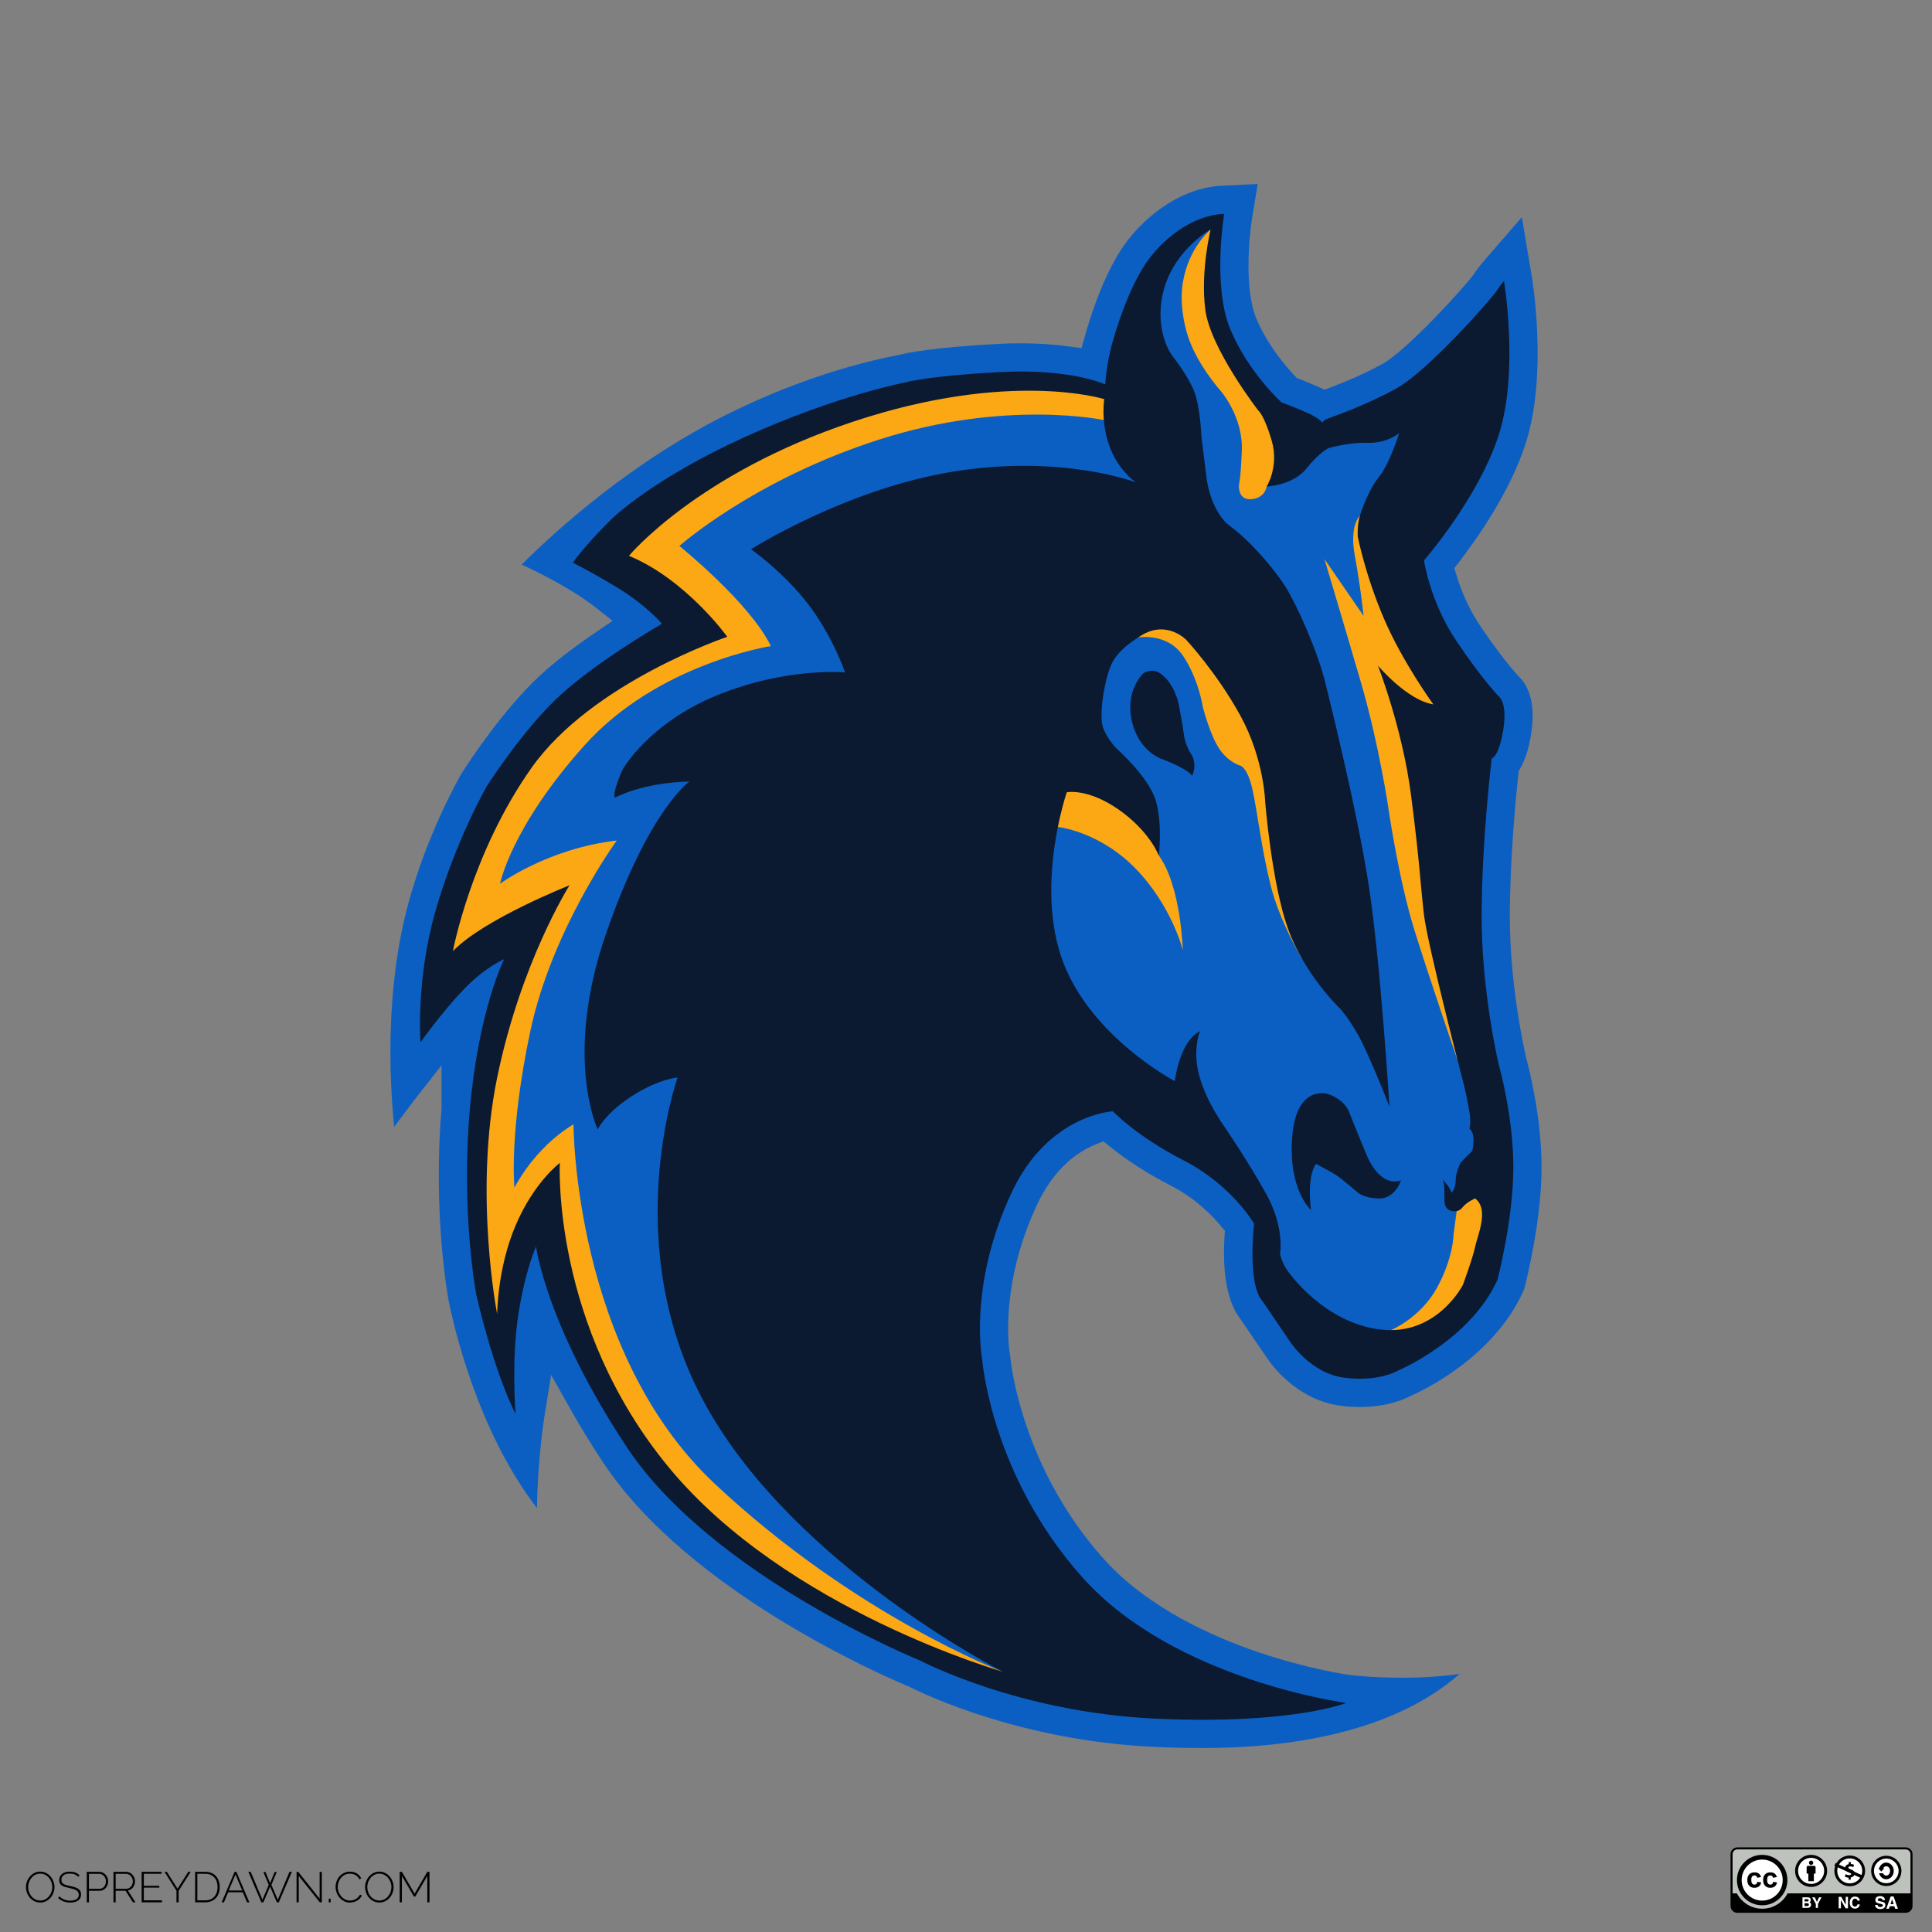<?xml version="1.0" encoding="utf-8"?>
<!-- Generator: Adobe Illustrator 16.0.0, SVG Export Plug-In . SVG Version: 6.00 Build 0)  -->
<!DOCTYPE svg PUBLIC "-//W3C//DTD SVG 1.1//EN" "http://www.w3.org/Graphics/SVG/1.1/DTD/svg11.dtd">
<svg version="1.1" id="Layer_1" xmlns="http://www.w3.org/2000/svg" xmlns:xlink="http://www.w3.org/1999/xlink" x="0px" y="0px"
	 width="595.275px" height="595.279px" viewBox="0 0 595.275 595.279" enable-background="new 0 0 595.275 595.279"
	 xml:space="preserve">
<rect x="0" y="0" width="595.275" height="595.279" fill="#808080" stroke="none"/>
<g id="Layer_2">
	<g id="_x37_Wl2mV_1_">
	</g>
</g>
<g id="Layer_1_1_">
	<g>
		<path fill="#0B5FC3" d="M370.634,538.59c-4.896,0-10.062-0.116-15.323-0.371c-40.27-1.905-69.664-15.752-75.149-18.506
			c-7.138-2.98-67.896-29.023-94.448-69.271c-3.415-5.161-6.636-10.409-9.576-15.604l-6.338-11.207l-2.046,12.71
			c-0.104,0.667-2.104,13.292-2.302,28.302c-18.446-23.812-25.773-56.646-27.184-63.703l-0.122-0.651
			c-0.055-0.255-4.854-26.262-2.111-58.549V328.27l-8.084,10.285l-6.505,8.619c-1.563-15.719-2.646-43.157,4.435-69.063
			c5.57-20.428,14.588-36.758,16.342-39.823c2.352-3.706,13.06-20.021,24.569-30.532c4.243-3.894,9.918-8.266,16.876-13.009
			l5.073-3.465l-4.818-3.805c-7.25-5.729-16.975-10.659-23.188-13.524c10.354-10.343,34.432-32.337,65.357-47.306
			c11.593-5.615,29.726-13.151,50.315-17.188l0.775-0.162c2.012-0.517,10.146-2.271,30.313-3.333
			c2.393-0.137,4.752-0.188,7.038-0.188c5.177,0,10.156,0.324,14.801,0.958l3.888,0.523l1.342-4.708
			c5.424-18.861,11.737-27.204,13.552-29.309c2.105-2.68,12.778-15.31,28.674-16.044l10.732-0.498l-1.756,10.609
			c-0.896,5.486-2.417,21.692,1.271,30.696c3.339,8.062,8.854,14.562,11.848,17.727l0.688,0.729l0.943,0.373
			c1.668,0.652,3.88,1.56,5.915,2.468l1.692,0.77l1.742-0.66c3.494-1.312,10.233-4.021,16.229-7.368
			c7.389-4.13,24.912-23.339,27.896-27.396c1.22-1.854,2.425-3.306,2.781-3.724l12.13-14.014l3.057,18.232
			c0.209,1.219,4.957,29.979-1.826,51.34c-4.758,14.918-14.957,29.403-20.614,36.72l-1.424,1.848l0.678,2.231
			c1.716,5.622,4.204,10.945,7.189,15.385c6.361,9.446,10.54,14.18,11.663,15.41c4.086,3.763,5.418,9.924,4.131,18.104
			c-0.696,4.394-1.822,7.944-3.353,10.568l-0.471,0.827l-0.104,0.952c-0.788,7.326-2.625,26.269-2.625,43.979
			c0,21.192,4.521,41.234,5.042,43.459c1.143,4.229,4.73,18.719,4.73,33.771c0,16.184-4.646,34.726-5.167,36.782l-0.199,0.746
			l-0.305,0.678c-9.056,20.013-30.36,30.254-34.544,32.103c-2.647,1.382-7.822,3.473-15.731,3.473c-1.877,0-3.832-0.124-5.759-0.358
			c-13.669-1.71-21.578-12.729-23.021-14.925l-8.048-11.813c-3.96-5.039-5.634-13.97-4.911-25.406l0.117-1.778l-1.138-1.38
			c-2.99-3.626-8.128-8.766-15.601-12.604c-6.948-3.559-13.222-7.568-18.632-11.935l-2.074-1.667l-2.457,1.002
			c-5.262,2.138-12.66,7.112-18.024,18.635c-11.328,24.346-8.698,43.611-8.356,45.732l0.178,0.938l-0.008,0.279
			c0.133,1.438,3.438,33.76,28.764,62.065c13.382,14.938,33.231,23.862,47.539,28.724c15.271,5.193,27.767,7.047,28.692,7.095
			c-0.042,0.01,6.568,0.808,15.629,0.808c6.459,0,12.403-0.396,17.807-1.172C428.541,534.362,395.886,538.59,370.634,538.59z"/>
		<g>
			<path fill="#FCA815" d="M325.96,254.798c0,0,12.728,1.305,23.941,12.835c11.193,11.535,14.521,25.072,14.521,25.072
				s-0.471-19.508-7.374-29.127l-7.146-15.907l-27.188-10.21l1.206,13.531L325.96,254.798z"/>
			<path fill="#FCA815" d="M350.721,196.395c0,0,8.832-1.543,13.706,5.56c4.876,7.104,6.202,15.979,6.202,15.979
				s2.229,8.662,5.11,12.861c2.888,4.22,6.431,5.111,6.431,5.111s2.229,0.447,3.771,7.536c1.563,7.103,2.673,17.761,5.546,29.297
				c2.886,11.534,9.839,22.933,9.839,22.933l-3.348-27.597l-10.035-50.812l-15.312-24.637l-18.423-9.979L350.721,196.395z"/>
			<path fill="#FCA815" d="M419.013,158.909c0,0-3.333,2.88-1.559,12.425c1.778,9.54,2.675,18.419,2.675,18.419l-12.051-17.499
				c0,0,5.384,17.947,11.154,37.688c5.771,19.756,8.654,39.725,8.654,39.725s3.097,21.298,7.761,36.396
				c4.665,15.086,13.47,40.681,13.47,40.681l-4.59-42.896l-4.664-58.594l6.656-2.413l2.598-16.174l-21.45-27.119L419.013,158.909z"
				/>
			<path fill="#FCA815" d="M460.28,383.024l-11.156,22.188l-16.344,8.173l-4.188-3.562c0,0,9.056-3.729,14.168-13.046
				c5.101-9.328,5.101-16.418,5.101-16.418l1.271-9.546l6.056-5.777L460.28,383.024z"/>
			<path fill="#FCA815" d="M373.022,70.706c0,0-6.877,5.562-8.595,16.527c0,0-1.331,6.432,1.333,15.534
				c2.654,9.091,10.271,17.585,10.271,17.585s7.039,7.937,6.591,18.575c-0.354,8.869-0.883,10.429-0.883,10.429
				s-0.445,4.465,3.32,4.458c4.664-0.021,5.226-3.898,5.226-3.898l6.542-7.438l-6.653-20.188l-15.547-21.086l-1.984-19.521
				L373.022,70.706z"/>
			<path fill="#FCA815" d="M340.115,129.427c0,0-30.284-6.478-69.098,5.964c-38.846,12.424-61.688,32.833-61.688,32.833
				s21.739,17.521,28.188,30.844c0,0-34.841,5.323-57.476,30.626c-22.637,25.291-25.97,42.604-25.97,42.604
				s14.664-10.865,35.956-13.315c0,0-19.974,27.357-26.627,58.729c-6.667,31.364-4.888,48.229-4.888,48.229
				s5.979-12.206,18.19-19.521c0,0,0,69.896,43.492,110.725c43.492,40.821,88.76,57.926,88.76,57.926l2.213,3.771l-32.614-11.985
				l-34.835-19.077l-28.406-21.529l-20.633-23.959l-19.978-39.507l-8.208-27.729l-5.771,13.749l-4.204,21.044h-4.216l-3.333-11.938
				l-1.779-35.062l3.321-39.537l10.211-37.016l-26.185,16.864l7.104-33.293l11.095-25.297l25.521-30.396l35.062-21.292
				l-28.631-20.866l23.743-22.411l41.938-20.407l52.6-11.097h25.295l15.311,3.552L340.115,129.427z"/>
		</g>
		<g>
			<path fill="#0B1A31" d="M461.832,328.2c0,0-5.314-22.182-5.314-45.698c0-23.521,3.104-48.812,3.104-48.812
				s2.216-0.454,3.562-8.874c1.314-8.437-1.347-10.21-1.347-10.21s-4.871-4.893-13.079-17.088c-8.21-12.201-10-24.854-10-24.854
				s16.877-19.302,23.079-38.842c6.224-19.513,1.56-47.26,1.56-47.26s-1.172,1.368-2.003,2.674
				c-1.854,2.947-21.505,25.073-31.061,30.396c-9.553,5.32-20.633,9.1-20.633,9.1s-2.214,0.666-2.214,1.548
				c0,0-0.848-1.33-4.502-2.998c-3.668-1.659-8.16-3.325-8.16-3.325s-10.311-9.318-15.796-22.63
				c-5.509-13.312-1.838-35.444-1.838-35.444c-13.209,0.608-22.313,12.812-22.313,12.812s-6.312,6.66-11.978,26.298
				c-1.379,4.81-2.088,9.341-2.36,13.451c0,0-10.449-4.961-32.569-3.806c-22.14,1.169-28.967,3.165-28.967,3.165
				s-21.13,3.988-49.438,16.809c-28.281,12.815-40.757,24.961-40.757,24.961s-7.661,7.325-12.324,13.818
				c0,0,3.668,1.666,13.146,7.314c9.49,5.657,14.314,11.484,14.314,11.484s-19.638,11.313-31.278,21.964
				c-11.648,10.658-22.811,28.294-22.811,28.294s-9.489,16.641-15.646,38.107c-6.153,21.479-4.646,40.612-4.646,40.612
				s6.331-8.984,13.146-16.146c6.815-7.155,12.637-9.488,12.637-9.488s-7.974,15.644-10.646,46.943
				c-2.661,31.271,2.002,56.239,2.002,56.239s4.988,22.636,12.151,36.949c0,0-1.332-16.479,0.833-30.459
				c2.146-13.979,5.479-21.146,5.479-21.146s2.984,23.98,27.797,61.59c26.469,40.104,90.703,66.063,90.703,66.063
				s29.944,15.81,72.062,17.81c42.1,1.998,59.07-4.823,59.07-4.823s-52.921-6.985-81.215-38.606
				c-28.293-31.619-30.952-67.239-30.952-67.239s-4.415-22.511,8.988-51.26c11.317-24.295,31.278-25.188,31.278-25.188
				s7.023,7.542,21.754,15.098c14.889,7.637,21.751,19.521,21.751,19.521s-2.229,18.646,2.651,23.96l8.431,12.396
				c0,0,6.219,9.8,16.863,11.131c10.659,1.33,16.431-2.229,16.431-2.229s22.174-9.312,30.607-27.94c0,0,4.896-18.646,4.896-34.612
				C466.287,343.746,461.832,328.2,461.832,328.2z M293.975,145.259c-33.281,5.323-62.571,23.972-62.571,23.972
				s9.987,6.979,17.637,16.97c7.648,9.987,11.317,20.97,11.317,20.97s-17.972-1.667-39.275,6.989
				c-21.292,8.649-29.272,22.972-29.272,22.972s-3.333,7.325-2.34,8.646c0,0,8.317-4.65,22.974-4.979c0,0-12.325,8.32-25.633,46.6
				c-13.319,38.272-2.662,60.583-2.662,60.583s2.326-5.002,10.646-10.319c8.32-5.334,13.979-5.663,13.979-5.663
				s-18.646,52.264,8.992,101.521c27.617,49.264,91.192,81.55,91.192,81.55s-66.567-18.979-102.852-62.906
				c-36.278-43.938-33.616-93.865-33.616-93.865s-7.998,5.985-13.645,19.306c-5.659,13.312-5.659,27.293-5.659,27.293
				s-7.326-37.28,0-72.896c7.312-35.604,22.299-59.244,22.299-59.244s-26.439,10.432-35.941,20.298c0,0,5.658-30.274,24.289-56.566
				c18.646-26.309,60.257-40.284,60.257-40.284s-12.656-17.637-30.296-24.961c0,0,20.974-25.296,68.9-41.271
				c48.576-16.196,77.542-6.995,77.542-6.995s-2.661,15.978,9.665,25.634C349.903,148.586,327.267,139.931,293.975,145.259z
				 M454.51,384.135c-0.661,3.314-3.771,11.752-3.771,11.752s-7.979,15.771-25.297,13.768c-17.3-1.997-28.396-17.307-29.499-19.307
				c-1.12-1.998-1.557-3.992-1.557-3.992s1.557-7.998-4.22-18.428c-5.771-10.421-13.098-21.08-13.098-21.08
				s-5.323-7.312-7.535-15.31c-2.239-7.985,0.212-13.837,0.212-13.837c-6.432,3.246-7.771,15.397-7.771,15.397
				s-25.507-13.32-34.395-36.627c-8.861-23.294,1.107-52.359,1.107-52.359s6.438-1.33,15.979,5.323
				c9.538,6.66,12.375,14.142,12.375,14.142s1.171-9.253-0.834-16.579c-2.003-7.326-11.767-15.979-11.767-15.979
				s-2.886-2.662-4.426-6.435c-1.562-3.776,0.21-13.316,1.33-16.86c1.104-3.556,2.213-6.877,10.211-11.877
				c7.979-4.987,13.967,1.336,13.967,1.336s9.327,9.979,16.641,23.295c7.326,13.312,7.66,26.627,7.66,26.627
				s2.003,24.967,6.991,38.947c4.987,13.979,15.645,24.296,15.645,24.296s1.669,1.331,5.323,7.354
				c3.656,6.021,10.323,23.271,10.323,23.271s-2.675-43.938-6.332-67.896c-3.654-23.966-13.311-62.247-13.311-62.247
				c-2.338-9.979-8.988-24.632-12.321-29.954c-3.319-5.322-10.982-14.312-16.979-18.645c-5.979-4.328-7.324-14.312-7.324-14.312
				l-1.651-13.312c0,0-0.335-9.321-2.326-14.253c-2.002-4.938-6.653-10.708-6.653-10.708s-4.888-6.311-3.333-16.979
				c2.153-14.812,15.142-21.964,15.142-21.964s-3.158,12.647-1.665,24.625c1.503,11.982,16.312,31.124,16.312,31.124
				s1.828,1.324,4.165,9.321c2.327,7.98-1.554,14.142-1.554,14.142s8.034-0.336,12.201-5.491c4.146-5.157,6.812-6.32,6.812-6.32
				s5.994-1.834,12.15-1.66c6.157,0.155,9.663-3.003,9.663-3.003s-2.834,9.316-6.329,13.651c-3.496,4.321-5.771,11.813-5.771,11.813
				c-0.882,2.881-0.653,6.431-0.653,6.431s2.215,11.542,7.979,25.073c5.771,13.544,15.312,26.628,15.312,26.628
				c-8.207-1.331-17.09-11.979-17.09-11.979s7.552,19.302,10.213,39.938c2.662,20.633,2.872,27.292,3.979,36.832
				c1.118,9.54,12.486,53.146,12.486,53.146s1.344,5.989,1.665,8.656c0.324,2.66-0.159,4.104-0.159,4.104
				c2.229,1.773,0.882,6.872,0.882,6.872l-3.543,3.562c0,0-1.554,2.88-1.554,5.548c0,2.663-1.331,3.771-1.331,3.771
				c-0.226-1.549-2.664-3.992-2.664-3.992c0.885,2.217,0.229,5.104,0.659,7.535c0.448,2.445,3.992,2.891,5.325,1.113
				c1.331-1.772,3.99-2.88,3.99-2.88C458.967,372.594,455.179,380.804,454.51,384.135z"/>
			<path fill="#0B1A31" d="M403.929,372.813c0,0-7.104-6.206-5.771-22.636c1.329-16.417,11.095-13.084,11.095-13.084
				s4.892,1.543,6.433,5.535c1.562,4.005,5.336,13.104,5.336,13.104s3.77,10.191,10.646,7.979c0,0-1.771,5.553-6.647,5.553
				c-4.874,0-6.879-2.003-6.879-2.003s-4.89-4.215-6.651-5.328c-1.778-1.102-6.008-3.32-6.008-3.32S402.596,361.719,403.929,372.813
				z"/>
			<path fill="#0B1A31" d="M352.227,207.501c0,0-5.546,5.11-3.543,14.42c2,9.322,8.861,11.77,8.861,11.77s7.984,2.879,9.751,5.329
				c0,0,0.896-1.559,0.677-3.773c-0.218-2.228-1.331-3.445-1.331-3.445s-1.543-2.65-1.878-5.54
				c-0.337-2.886-1.668-9.654-1.668-9.654s-1.259-6.062-5.551-9.102C354.875,205.623,352.227,207.501,352.227,207.501z"/>
		</g>
	</g>
</g>
<g>
	<path fill="#BDC2BC" d="M534.992,588.913c-0.739,0-1.34-0.602-1.34-1.341v-16.588c0-0.739,0.601-1.339,1.34-1.339h52.497
		c0.738,0,1.339,0.6,1.339,1.339v16.588c0,0.739-0.601,1.341-1.339,1.341H534.992z"/>
	<g>
		<path d="M558.027,571.51c-2.725,0-4.935,2.21-4.935,4.934c0,2.729,2.21,4.938,4.935,4.938c2.728,0,4.938-2.21,4.938-4.938
			C562.964,573.719,560.755,571.51,558.027,571.51z"/>
		<path fill="#FFFFFF" d="M558.027,580.461c-2.219,0-4.015-1.798-4.015-4.019c0-2.217,1.797-4.014,4.015-4.014
			c2.219,0,4.019,1.798,4.019,4.014C562.046,578.664,560.246,580.461,558.027,580.461z"/>
		<g>
			<path d="M559.402,575.293c0-0.219-0.182-0.398-0.398-0.398h-1.952c-0.221,0-0.401,0.181-0.401,0.398v1.985h0.528v2.338h1.694
				v-2.338h0.527L559.402,575.293L559.402,575.293z"/>
			<path d="M558.695,573.942c0,0.37-0.3,0.668-0.667,0.668c-0.371,0-0.67-0.299-0.67-0.668s0.301-0.67,0.67-0.67
				C558.395,573.272,558.695,573.571,558.695,573.942z"/>
		</g>
	</g>
	<path d="M587.175,569.198h-51.868c-1.157,0-2.102,0.943-2.102,2.102v15.96c0,1.158,0.943,2.1,2.102,2.1h51.868
		c1.158,0,2.102-0.94,2.102-2.1V571.3C589.275,570.141,588.332,569.198,587.175,569.198z M588.644,583.375h-37.865
		c-1.477,2.809-4.417,4.725-7.81,4.725s-6.333-1.916-7.809-4.725h-1.326V571.3c0-0.812,0.658-1.471,1.47-1.471h51.869
		c0.811,0,1.471,0.658,1.471,1.471V583.375L588.644,583.375z"/>
	<g>
		<path fill="#FFFFFF" d="M557.773,584.933c0.1,0.14,0.15,0.302,0.15,0.495c0,0.198-0.052,0.357-0.151,0.479
			c-0.057,0.066-0.14,0.131-0.25,0.187c0.168,0.061,0.294,0.155,0.378,0.289c0.085,0.13,0.127,0.289,0.127,0.477
			c0,0.192-0.049,0.365-0.145,0.519c-0.062,0.104-0.14,0.188-0.23,0.256c-0.104,0.078-0.225,0.137-0.369,0.164
			c-0.141,0.028-0.294,0.043-0.459,0.043h-1.466v-3.256h1.573C557.326,584.594,557.607,584.706,557.773,584.933z M556.009,585.151
			v0.717h0.79c0.143,0,0.257-0.026,0.345-0.08s0.133-0.147,0.133-0.286c0-0.15-0.059-0.248-0.176-0.301
			c-0.1-0.033-0.228-0.05-0.383-0.05H556.009L556.009,585.151z M556.009,586.407v0.869h0.789c0.143,0,0.25-0.02,0.328-0.058
			c0.145-0.071,0.217-0.206,0.217-0.407c0-0.17-0.07-0.285-0.208-0.35c-0.077-0.034-0.188-0.056-0.327-0.056L556.009,586.407
			L556.009,586.407z"/>
		<path fill="#FFFFFF" d="M560.469,584.586h0.771l-1.089,2.034v1.222h-0.68v-1.222l-1.127-2.034h0.8l0.677,1.418L560.469,584.586z"
			/>
	</g>
	<g>
		<g>
			<path fill="#FFFFFF" d="M566.517,584.426h0.776l1.403,2.473v-2.473h0.692v3.545h-0.742l-1.443-2.517v2.517h-0.688
				L566.517,584.426L566.517,584.426z"/>
			<path fill="#FFFFFF" d="M570.425,584.797c0.285-0.292,0.647-0.437,1.09-0.437c0.591,0,1.02,0.195,1.295,0.587
				c0.148,0.221,0.229,0.439,0.242,0.661h-0.741c-0.048-0.17-0.106-0.299-0.183-0.384c-0.132-0.153-0.328-0.229-0.586-0.229
				c-0.265,0-0.473,0.107-0.623,0.324c-0.152,0.219-0.229,0.525-0.229,0.923c0,0.399,0.08,0.696,0.241,0.895
				c0.161,0.197,0.365,0.299,0.614,0.299c0.252,0,0.447-0.086,0.581-0.256c0.072-0.09,0.136-0.229,0.183-0.41h0.736
				c-0.066,0.387-0.226,0.699-0.486,0.943c-0.262,0.241-0.594,0.36-1.002,0.36c-0.505,0-0.901-0.163-1.19-0.489
				c-0.288-0.328-0.434-0.777-0.434-1.353C569.93,585.607,570.095,585.133,570.425,584.797z"/>
		</g>
	</g>
	<g>
		<path fill="#FFFFFF" d="M578.517,586.944c0.022,0.173,0.073,0.303,0.145,0.389c0.132,0.154,0.354,0.233,0.673,0.233
			c0.19,0,0.347-0.021,0.465-0.062c0.225-0.078,0.338-0.226,0.338-0.438c0-0.125-0.055-0.223-0.166-0.291
			c-0.113-0.066-0.285-0.126-0.525-0.178l-0.411-0.088c-0.401-0.093-0.679-0.188-0.829-0.294c-0.254-0.173-0.383-0.448-0.383-0.819
			c0-0.339,0.126-0.619,0.376-0.846c0.249-0.224,0.617-0.336,1.102-0.336c0.401,0,0.748,0.104,1.033,0.315
			c0.284,0.213,0.436,0.521,0.45,0.922h-0.762c-0.014-0.227-0.117-0.387-0.306-0.484c-0.126-0.065-0.282-0.096-0.473-0.096
			c-0.209,0-0.375,0.041-0.499,0.122c-0.126,0.083-0.188,0.196-0.188,0.346c0,0.135,0.062,0.236,0.186,0.303
			c0.079,0.043,0.246,0.096,0.502,0.155l0.665,0.156c0.292,0.068,0.513,0.162,0.655,0.276c0.227,0.179,0.339,0.435,0.339,0.771
			c0,0.351-0.134,0.637-0.4,0.863c-0.269,0.229-0.646,0.344-1.134,0.344c-0.5,0-0.891-0.112-1.176-0.339
			c-0.287-0.224-0.432-0.536-0.432-0.929L578.517,586.944L578.517,586.944z"/>
		<path fill="#FFFFFF" d="M582.542,584.325h0.896l1.34,3.791h-0.858l-0.249-0.778h-1.396l-0.255,0.778h-0.828L582.542,584.325z
			 M582.486,586.681h0.972l-0.479-1.49L582.486,586.681z"/>
	</g>
	<g>
		<circle cx="542.95" cy="579.28" r="7.771"/>
		<circle fill="#FFFFFF" cx="542.95" cy="579.278" r="6.322"/>
		<g>
			<path d="M542.597,578.348l-1.188,0.215c-0.041-0.237-0.131-0.416-0.273-0.537c-0.143-0.119-0.325-0.178-0.55-0.178
				c-0.302,0-0.537,0.104-0.72,0.31c-0.18,0.204-0.268,0.555-0.268,1.038c0,0.539,0.09,0.921,0.271,1.146
				c0.183,0.223,0.426,0.332,0.73,0.332c0.229,0,0.417-0.064,0.562-0.195c0.146-0.131,0.249-0.354,0.311-0.67l1.182,0.199
				c-0.123,0.545-0.354,0.954-0.707,1.229c-0.348,0.276-0.813,0.416-1.399,0.416c-0.668,0-1.197-0.21-1.594-0.629
				c-0.396-0.42-0.592-1.004-0.592-1.746c0-0.75,0.198-1.337,0.594-1.754c0.397-0.42,0.936-0.627,1.613-0.627
				c0.555,0,0.995,0.118,1.322,0.355C542.219,577.497,542.453,577.86,542.597,578.348z"/>
			<path d="M547.477,578.348l-1.188,0.215c-0.039-0.237-0.131-0.416-0.272-0.537c-0.144-0.119-0.325-0.178-0.551-0.178
				c-0.301,0-0.539,0.104-0.72,0.31c-0.178,0.204-0.268,0.555-0.268,1.038c0,0.539,0.09,0.921,0.271,1.146
				c0.182,0.223,0.426,0.332,0.729,0.332c0.229,0,0.417-0.064,0.562-0.195c0.146-0.131,0.25-0.354,0.311-0.67l1.183,0.199
				c-0.123,0.545-0.356,0.954-0.708,1.229c-0.349,0.276-0.814,0.416-1.4,0.416c-0.668,0-1.197-0.21-1.593-0.629
				c-0.396-0.42-0.592-1.004-0.592-1.746c0-0.75,0.196-1.337,0.595-1.754c0.396-0.42,0.934-0.627,1.612-0.627
				c0.554,0,0.994,0.118,1.322,0.355C547.1,577.497,547.337,577.86,547.477,578.348z"/>
		</g>
	</g>
	<g>
		<path d="M569.93,571.719c-2.61,0-4.727,2.115-4.727,4.726c0,2.612,2.115,4.729,4.727,4.729s4.728-2.113,4.728-4.729
			C574.658,573.834,572.546,571.719,569.93,571.719z"/>
		<circle fill="#FFFFFF" cx="569.93" cy="576.447" r="3.846"/>
		
			<rect x="569.488" y="571.955" transform="matrix(0.422 -0.906 0.906 0.422 -193.324 849.44)" width="0.924" height="8.958"/>
		<g>
			<path d="M569.58,579.151v-0.637c-0.444-0.013-0.877-0.14-1.129-0.277l0.197-0.776c0.279,0.153,0.672,0.292,1.101,0.292
				c0.382,0,0.646-0.151,0.646-0.409c0-0.252-0.223-0.41-0.709-0.578c-0.711-0.238-1.196-0.568-1.196-1.215
				c0-0.59,0.411-1.047,1.122-1.181v-0.631h0.65v0.584c0.443,0.015,0.742,0.115,0.968,0.222l-0.199,0.748
				c-0.167-0.079-0.478-0.232-0.954-0.232c-0.434,0-0.571,0.193-0.571,0.381c0,0.212,0.231,0.356,0.798,0.564
				c0.796,0.276,1.107,0.643,1.107,1.246c0,0.591-0.411,1.09-1.182,1.221v0.684L569.58,579.151L569.58,579.151z"/>
		</g>
	</g>
	<g>
		<path d="M581.185,571.784c-2.571,0-4.66,2.086-4.66,4.658c0,2.576,2.089,4.665,4.66,4.665c2.576,0,4.665-2.089,4.665-4.665
			C585.852,573.87,583.761,571.784,581.185,571.784z"/>
		<path fill="#FFFFFF" d="M581.185,580.238c-2.092,0-3.789-1.698-3.789-3.794c0-2.091,1.695-3.79,3.789-3.79
			c2.096,0,3.793,1.696,3.793,3.79C584.979,578.538,583.281,580.238,581.185,580.238z"/>
		<path d="M581.185,573.885c-1.016,0-1.874,0.733-2.182,1.746h-0.294l0.933,1.016l0.93-1.016h-0.348
			c0.215-0.37,0.563-0.616,0.96-0.616c0.65,0,1.179,0.646,1.179,1.443c0,0.793-0.526,1.44-1.179,1.44
			c-0.432,0-0.81-0.289-1.016-0.72h-1.196c0.278,1.068,1.167,1.854,2.214,1.854c1.273,0,2.311-1.155,2.311-2.576
			C583.496,575.034,582.464,573.885,581.185,573.885z"/>
	</g>
</g>
<g>
	<path d="M12.392,586.197c-0.652,0-1.248-0.138-1.786-0.41c-0.539-0.271-1.002-0.631-1.39-1.07c-0.388-0.441-0.688-0.949-0.9-1.521
		C8.106,582.619,8,582.032,8,581.432c0-0.626,0.114-1.226,0.338-1.797c0.226-0.574,0.533-1.08,0.927-1.521
		c0.393-0.44,0.857-0.792,1.396-1.053c0.538-0.26,1.119-0.39,1.746-0.39c0.653,0,1.248,0.138,1.786,0.417
		c0.538,0.275,0.999,0.641,1.382,1.09s0.682,0.959,0.893,1.528c0.213,0.567,0.318,1.144,0.318,1.726c0,0.636-0.113,1.24-0.338,1.812
		c-0.225,0.574-0.534,1.079-0.926,1.517c-0.394,0.437-0.856,0.785-1.391,1.045C13.598,586.066,13.018,586.197,12.392,586.197z
		 M8.675,581.432c0,0.539,0.091,1.057,0.271,1.555s0.437,0.939,0.768,1.324c0.33,0.383,0.724,0.69,1.178,0.92
		c0.455,0.229,0.955,0.344,1.502,0.344c0.563,0,1.072-0.117,1.527-0.355c0.454-0.239,0.846-0.555,1.17-0.946
		c0.327-0.392,0.578-0.834,0.755-1.328s0.265-0.997,0.265-1.51c0-0.538-0.092-1.057-0.277-1.555
		c-0.185-0.498-0.442-0.939-0.773-1.323s-0.723-0.691-1.179-0.919c-0.454-0.229-0.949-0.347-1.486-0.347
		c-0.565,0-1.076,0.119-1.536,0.357c-0.458,0.238-0.85,0.554-1.17,0.945c-0.322,0.394-0.571,0.836-0.748,1.33
		C8.762,580.422,8.675,580.923,8.675,581.432z"/>
	<path d="M24.14,578.299c-0.608-0.681-1.469-1.021-2.58-1.021c-0.918,0-1.587,0.175-2.006,0.523
		c-0.417,0.349-0.628,0.817-0.628,1.407c0,0.302,0.054,0.554,0.159,0.755c0.106,0.202,0.271,0.373,0.496,0.51
		c0.226,0.137,0.513,0.256,0.86,0.355c0.35,0.103,0.761,0.2,1.237,0.299c0.512,0.106,0.97,0.223,1.377,0.352
		c0.404,0.127,0.75,0.289,1.038,0.483c0.287,0.193,0.508,0.433,0.662,0.715c0.153,0.281,0.231,0.632,0.231,1.044
		c0,0.414-0.082,0.775-0.245,1.086c-0.163,0.31-0.392,0.565-0.688,0.773c-0.297,0.208-0.648,0.364-1.059,0.471
		c-0.411,0.104-0.867,0.157-1.37,0.157c-1.463,0-2.704-0.467-3.717-1.401l0.356-0.542c0.396,0.415,0.882,0.743,1.457,0.984
		c0.573,0.242,1.217,0.363,1.931,0.363c0.821,0,1.461-0.147,1.925-0.449c0.462-0.301,0.695-0.754,0.695-1.362
		c0-0.309-0.06-0.57-0.178-0.787s-0.303-0.404-0.551-0.562c-0.247-0.158-0.554-0.295-0.919-0.409
		c-0.364-0.115-0.796-0.225-1.29-0.33c-0.503-0.105-0.945-0.219-1.329-0.338c-0.384-0.117-0.708-0.269-0.972-0.449
		c-0.265-0.181-0.463-0.398-0.596-0.654s-0.199-0.578-0.199-0.967c0-0.423,0.082-0.797,0.246-1.124
		c0.163-0.326,0.391-0.603,0.682-0.826c0.291-0.226,0.64-0.395,1.044-0.511c0.406-0.114,0.854-0.17,1.351-0.17
		c0.607,0,1.15,0.09,1.627,0.27c0.477,0.183,0.909,0.459,1.296,0.828L24.14,578.299z"/>
	<path d="M26.734,586.131v-9.395h3.863c0.396,0,0.763,0.085,1.098,0.251c0.335,0.168,0.624,0.392,0.866,0.669
		s0.432,0.591,0.568,0.938c0.138,0.35,0.205,0.698,0.205,1.053c0,0.381-0.063,0.746-0.191,1.098
		c-0.128,0.354-0.31,0.666-0.542,0.939c-0.232,0.272-0.512,0.492-0.833,0.654c-0.323,0.164-0.683,0.245-1.078,0.245h-3.281v3.546
		L26.734,586.131L26.734,586.131z M27.408,581.963h3.241c0.309,0,0.586-0.064,0.833-0.191s0.456-0.3,0.629-0.516
		c0.171-0.218,0.303-0.463,0.396-0.741c0.092-0.276,0.139-0.565,0.139-0.866c0-0.309-0.056-0.602-0.165-0.879
		c-0.11-0.279-0.26-0.523-0.45-0.734c-0.189-0.213-0.41-0.381-0.661-0.504s-0.519-0.186-0.801-0.186h-3.162L27.408,581.963
		L27.408,581.963z"/>
	<path d="M34.963,586.131v-9.395h3.917c0.397,0,0.764,0.085,1.098,0.251c0.335,0.168,0.622,0.392,0.859,0.669
		c0.238,0.277,0.426,0.591,0.563,0.938c0.137,0.35,0.204,0.698,0.204,1.053c0,0.344-0.054,0.676-0.159,0.998
		c-0.105,0.324-0.254,0.611-0.45,0.867c-0.194,0.256-0.427,0.467-0.7,0.635c-0.273,0.169-0.572,0.277-0.899,0.331l2.341,3.651
		h-0.781l-2.274-3.547h-3.043v3.547L34.963,586.131L34.963,586.131z M35.636,581.963h3.295c0.299,0,0.571-0.064,0.819-0.197
		c0.247-0.132,0.458-0.307,0.636-0.522c0.176-0.216,0.311-0.462,0.402-0.741c0.093-0.277,0.141-0.562,0.141-0.853
		c0-0.3-0.056-0.589-0.166-0.866c-0.11-0.276-0.261-0.522-0.45-0.733c-0.189-0.212-0.409-0.382-0.661-0.511
		c-0.252-0.127-0.523-0.192-0.814-0.192h-3.201V581.963z"/>
	<path d="M49.899,585.521v0.608h-6.258v-9.395h6.139v0.61h-5.464v3.688h4.775v0.582h-4.775v3.903h5.583V585.521z"/>
	<path d="M51.421,576.736l3.281,5.199l3.308-5.199h0.742l-3.706,5.849v3.546h-0.674v-3.572l-3.69-5.821L51.421,576.736
		L51.421,576.736z"/>
	<path d="M60.126,586.131v-9.395h3.122c0.741,0,1.392,0.124,1.951,0.371c0.561,0.248,1.025,0.583,1.396,1.007
		c0.371,0.423,0.647,0.919,0.833,1.487c0.185,0.567,0.277,1.175,0.277,1.819c0,0.715-0.104,1.36-0.311,1.938
		s-0.505,1.07-0.894,1.481c-0.388,0.409-0.857,0.729-1.41,0.953c-0.552,0.224-1.167,0.337-1.845,0.337L60.126,586.131
		L60.126,586.131z M67.031,581.421c0-0.592-0.083-1.137-0.251-1.635c-0.167-0.498-0.412-0.93-0.733-1.291
		c-0.322-0.359-0.718-0.644-1.185-0.848c-0.466-0.202-1.005-0.303-1.614-0.303h-2.447v8.177h2.447c0.617,0,1.162-0.104,1.633-0.312
		c0.473-0.206,0.866-0.495,1.185-0.865c0.316-0.37,0.559-0.805,0.722-1.303S67.031,582.003,67.031,581.421z"/>
	<path d="M68.288,586.131l3.996-9.395h0.555l3.997,9.395h-0.728l-1.311-3.097h-4.484l-1.311,3.097H68.288z M72.562,577.557
		l-2.09,4.922h4.141L72.562,577.557z"/>
	<path d="M81.148,576.802h0.661l1.401,3.413l1.403-3.413h0.661l-1.654,3.956l1.971,4.577l3.6-8.601h0.742l-4.023,9.395h-0.62
		l-2.063-4.829l-2.077,4.829h-0.622l-4.008-9.395h0.728l3.612,8.601l1.945-4.577L81.148,576.802z"/>
	<path d="M92.05,578.008v8.123h-0.675v-9.394h0.518l6.588,8.27v-8.255h0.675v9.379h-0.622L92.05,578.008z"/>
	<path d="M101.297,586.131v-1.125h0.583v1.125H101.297z"/>
	<path d="M103.401,581.368c0-0.563,0.098-1.127,0.298-1.688c0.197-0.561,0.486-1.062,0.866-1.502c0.379-0.44,0.844-0.8,1.395-1.077
		c0.552-0.277,1.181-0.418,1.887-0.418c0.838,0,1.552,0.192,2.144,0.576c0.591,0.383,1.027,0.877,1.309,1.475l-0.556,0.318
		c-0.159-0.327-0.351-0.601-0.576-0.82c-0.224-0.221-0.466-0.399-0.727-0.537c-0.261-0.137-0.533-0.234-0.814-0.298
		c-0.281-0.062-0.562-0.092-0.833-0.092c-0.6,0-1.129,0.121-1.589,0.364c-0.458,0.241-0.847,0.558-1.164,0.944
		c-0.316,0.39-0.557,0.826-0.722,1.316c-0.164,0.489-0.245,0.981-0.245,1.475c0,0.558,0.097,1.086,0.291,1.59
		c0.195,0.502,0.459,0.945,0.795,1.328c0.334,0.383,0.731,0.691,1.19,0.919c0.458,0.229,0.951,0.346,1.48,0.346
		c0.282,0,0.571-0.036,0.866-0.106c0.296-0.069,0.583-0.18,0.86-0.329c0.277-0.15,0.536-0.343,0.774-0.576
		c0.238-0.232,0.437-0.51,0.594-0.827l0.569,0.278c-0.159,0.352-0.372,0.665-0.642,0.939c-0.271,0.271-0.57,0.502-0.906,0.688
		c-0.335,0.186-0.689,0.324-1.065,0.416c-0.375,0.092-0.742,0.139-1.104,0.139c-0.644,0-1.233-0.141-1.768-0.423
		c-0.532-0.281-0.994-0.649-1.382-1.104c-0.387-0.455-0.689-0.972-0.905-1.549C103.509,582.555,103.401,581.969,103.401,581.368z"/>
	<path d="M116.882,586.197c-0.652,0-1.247-0.138-1.785-0.41c-0.538-0.271-1.001-0.631-1.39-1.07
		c-0.388-0.441-0.688-0.949-0.898-1.521c-0.212-0.572-0.317-1.16-0.317-1.76c0-0.627,0.112-1.225,0.337-1.798
		c0.224-0.573,0.534-1.081,0.926-1.521c0.394-0.44,0.857-0.792,1.396-1.052c0.539-0.261,1.121-0.391,1.747-0.391
		c0.65,0,1.247,0.139,1.786,0.416c0.538,0.276,0.999,0.643,1.381,1.091c0.384,0.45,0.682,0.959,0.894,1.529
		c0.211,0.566,0.317,1.144,0.317,1.726c0,0.635-0.113,1.239-0.337,1.812c-0.226,0.572-0.534,1.077-0.928,1.514
		c-0.393,0.438-0.854,0.785-1.389,1.046C118.087,586.066,117.509,586.197,116.882,586.197z M113.164,581.432
		c0,0.539,0.09,1.057,0.271,1.555c0.181,0.498,0.436,0.939,0.767,1.324c0.331,0.383,0.724,0.69,1.178,0.92s0.954,0.344,1.501,0.344
		c0.564,0,1.073-0.117,1.527-0.355c0.456-0.239,0.845-0.555,1.171-0.946s0.578-0.834,0.754-1.328
		c0.175-0.494,0.266-0.997,0.266-1.51c0-0.538-0.094-1.057-0.278-1.555c-0.186-0.498-0.443-0.939-0.774-1.323
		s-0.724-0.691-1.178-0.919c-0.455-0.229-0.95-0.347-1.488-0.347c-0.563,0-1.075,0.119-1.534,0.357s-0.851,0.554-1.172,0.945
		c-0.321,0.394-0.57,0.836-0.748,1.33C113.252,580.422,113.164,580.923,113.164,581.432z"/>
	<path d="M131.659,586.131v-8.123l-3.704,6.338h-0.423l-3.705-6.338v8.123h-0.675v-9.394h0.675l3.916,6.722l3.916-6.722h0.675v9.394
		H131.659L131.659,586.131z"/>
</g>
</svg>
